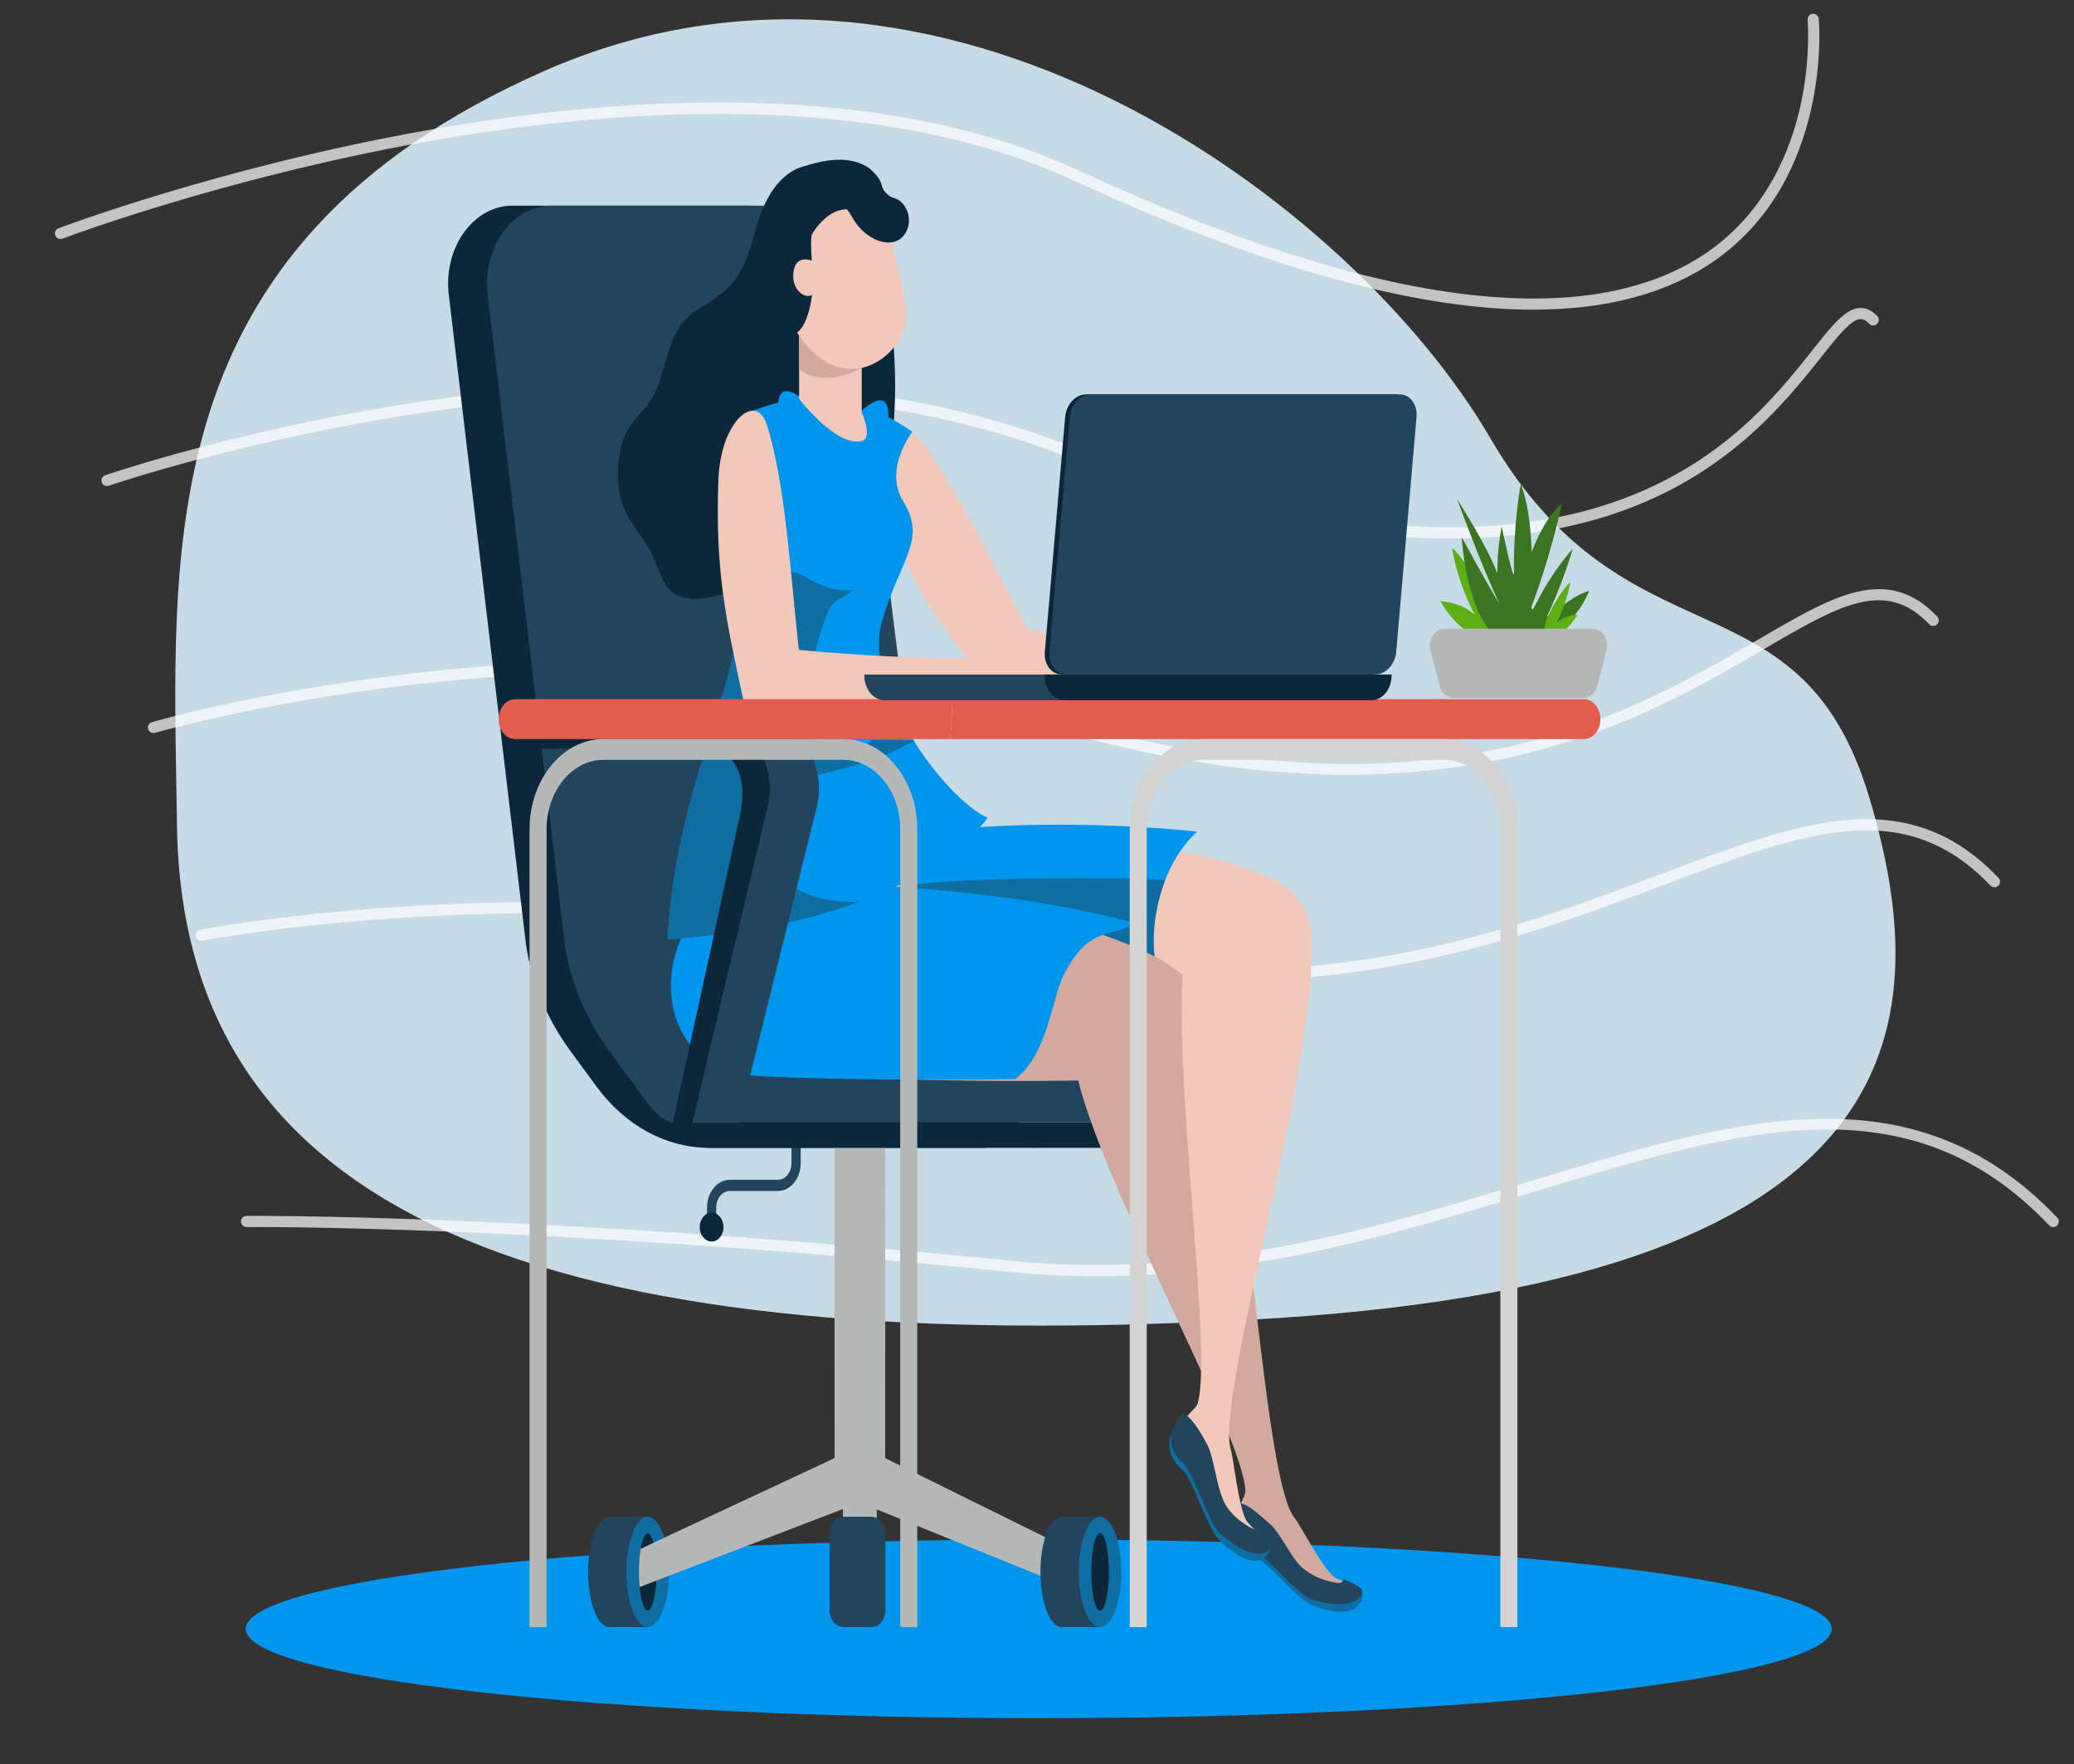 <svg width="127" height="108" viewBox="0 0 127 108" fill="none" xmlns="http://www.w3.org/2000/svg">
<rect x="0" y="0" width="127" height="108" fill="#333333" stroke="none"/>
<path d="M10.837 50.509C10.621 33.781 8.932 15.123 33.288 4.363C57.646 -6.396 82.851 12.421 91.249 26.81C99.645 41.2 110.231 34.635 114.475 48.859C118.72 63.083 117.068 78.645 76.445 80.803C35.822 82.961 11.162 75.684 10.837 50.509Z" fill="#C7DBE6"/>
<g opacity="0.89">
<g opacity="0.89">
<path opacity="0.89" d="M93.898 18.959C93.052 18.959 92.179 18.925 91.278 18.854C84.382 18.315 75.796 15.69 65.758 11.054C53.48 5.385 37.301 6.651 25.892 8.711C13.508 10.949 3.922 14.576 3.826 14.612C3.65 14.679 3.452 14.592 3.384 14.416C3.316 14.241 3.405 14.044 3.581 13.977C3.677 13.94 13.324 10.29 25.77 8.043C33.084 6.722 39.925 6.135 46.099 6.299C53.835 6.505 60.546 7.897 66.046 10.437C76.007 15.037 84.513 17.64 91.327 18.175C96.884 18.611 101.35 17.677 104.604 15.401C108.178 12.901 109.641 9.189 110.241 6.514C110.895 3.593 110.69 1.236 110.688 1.213C110.672 1.026 110.81 0.861 110.998 0.843C111.186 0.826 111.352 0.964 111.37 1.151C111.379 1.25 111.586 3.619 110.913 6.638C110.518 8.414 109.898 10.044 109.07 11.483C108.032 13.286 106.664 14.791 105.003 15.954C102.148 17.952 98.421 18.959 93.898 18.959Z" fill="white"/>
</g>
</g>
<g opacity="0.89">
<g opacity="0.89">
<path opacity="0.89" d="M88.766 32.969C87.557 32.969 86.315 32.916 85.04 32.807C79.105 32.302 72.304 30.606 64.827 27.767C51.917 22.865 36.799 23.66 26.39 25.19C15.092 26.85 6.748 29.711 6.665 29.74C6.487 29.802 6.292 29.707 6.229 29.531C6.167 29.354 6.262 29.16 6.44 29.098C6.523 29.069 14.918 26.189 26.276 24.518C32.949 23.535 39.328 23.156 45.235 23.39C52.63 23.682 59.303 24.94 65.07 27.131C78.775 32.334 89.965 33.604 98.326 30.906C105.237 28.675 108.685 24.333 110.966 21.46C112.192 19.915 113.003 18.896 113.889 18.857C114.264 18.84 114.622 19.006 114.952 19.351C115.082 19.487 115.076 19.702 114.939 19.832C114.802 19.961 114.586 19.955 114.456 19.819C114.204 19.555 114.03 19.531 113.92 19.536C113.346 19.562 112.534 20.585 111.504 21.881C110.413 23.255 108.919 25.136 106.849 26.912C104.389 29.023 101.671 30.541 98.537 31.553C95.615 32.496 92.34 32.969 88.766 32.969Z" fill="white"/>
</g>
</g>
<g opacity="0.89">
<g opacity="0.89">
<path opacity="0.89" d="M82.502 47.426C81.598 47.426 80.686 47.403 79.766 47.354C74.826 47.093 69.487 46.124 63.898 44.472C50.272 40.448 36.211 40.767 26.814 41.745C16.623 42.805 9.568 44.846 9.498 44.866C9.316 44.919 9.126 44.816 9.073 44.636C9.019 44.456 9.123 44.267 9.304 44.213C9.375 44.193 16.478 42.138 26.727 41.071C32.747 40.444 38.66 40.275 44.305 40.567C51.365 40.933 58.023 42.028 64.092 43.821C87.727 50.802 99.703 43.808 107.627 39.178C110.041 37.768 111.946 36.656 113.694 36.238C115.635 35.775 117.202 36.255 118.627 37.749C118.757 37.885 118.752 38.1 118.614 38.23C118.477 38.359 118.26 38.354 118.131 38.217C115.446 35.4 112.633 37.042 107.974 39.765C104 42.086 99.054 44.975 91.987 46.469C88.972 47.105 85.792 47.426 82.502 47.426Z" fill="white"/>
</g>
</g>
<g opacity="0.89">
<g opacity="0.89">
<path opacity="0.89" d="M75.186 60.043C71.191 60.043 67.166 59.622 63.047 58.779C48.633 55.831 35.629 55.665 27.258 56.046C18.185 56.459 12.447 57.583 12.391 57.594C12.206 57.631 12.025 57.512 11.989 57.328C11.951 57.144 12.072 56.965 12.257 56.928C12.314 56.916 18.09 55.783 27.211 55.368C32.565 55.124 38.01 55.171 43.396 55.508C50.129 55.928 56.786 56.805 63.185 58.113C80.235 61.601 92.136 57.12 101.699 53.519C106.029 51.889 109.767 50.481 113.131 50.203C116.84 49.897 119.779 51.023 122.378 53.749C122.508 53.886 122.502 54.1 122.365 54.23C122.228 54.359 122.011 54.355 121.882 54.217C119.437 51.654 116.675 50.594 113.189 50.881C109.92 51.151 106.223 52.544 101.942 54.155C97.208 55.937 91.844 57.958 85.45 59.113C82.022 59.734 78.615 60.043 75.186 60.043Z" fill="white"/>
</g>
</g>
<g opacity="0.89">
<g opacity="0.89">
<path opacity="0.89" d="M67.13 78.137C65.465 78.137 63.772 78.058 62.054 77.888C32.886 74.975 15.278 75.124 15.102 75.126H15.098C14.911 75.126 14.758 74.975 14.756 74.789C14.754 74.602 14.906 74.448 15.094 74.445C15.269 74.444 32.912 74.294 62.122 77.211C73.785 78.374 84.298 75.18 93.573 72.362C99.858 70.453 105.794 68.649 111.174 68.507C114.062 68.431 116.601 68.829 118.938 69.726C121.523 70.717 123.825 72.296 125.977 74.553C126.107 74.689 126.102 74.904 125.964 75.034C125.827 75.163 125.61 75.158 125.481 75.021C116.876 65.994 106.681 69.092 93.772 73.014C85.796 75.437 76.909 78.137 67.13 78.137Z" fill="white"/>
</g>
</g>
<path d="M112.167 99.728C112.167 102.747 90.425 105.195 63.606 105.195C36.786 105.195 15.045 102.747 15.045 99.728C15.045 96.708 36.786 94.26 63.606 94.26C90.425 94.26 112.167 96.708 112.167 99.728Z" fill="#0196ED"/>
<path d="M48.465 71.222C48.465 71.779 48.09 72.232 47.63 72.232H44.695C43.922 72.232 43.294 72.993 43.294 73.928V75.128H43.859V73.928C43.859 73.371 44.234 72.918 44.695 72.918H47.63C48.402 72.918 49.03 72.157 49.03 71.222V69.869H48.465V71.222Z" fill="#22445D"/>
<path d="M43.576 74.246C43.174 74.246 42.847 74.641 42.847 75.128C42.847 75.616 43.174 76.011 43.576 76.011C43.979 76.011 44.305 75.616 44.305 75.128C44.306 74.641 43.98 74.246 43.576 74.246Z" fill="#0B2739"/>
<path d="M54.717 57.078L49.674 16.757C49.42 14.374 47.743 12.59 45.758 12.59H31.389C29.018 12.59 27.182 15.101 27.47 17.949L32.149 57.329C32.397 59.767 33.373 62.232 34.95 64.377L36.535 66.534C38.285 68.915 40.791 70.276 43.425 70.276H60.353L57.268 64.729C55.651 62.367 54.748 59.668 54.717 57.078Z" fill="#0B2739"/>
<path d="M57.098 57.078L52.054 16.757C51.8 14.374 50.123 12.59 48.138 12.59H33.77C31.399 12.59 29.562 15.101 29.849 17.949L34.529 57.329C34.776 59.767 35.753 62.232 37.33 64.377L39.471 67.29C40.866 69.189 41.194 68.708 43.293 68.708L63.447 70.275L59.647 64.728C58.032 62.367 57.129 59.668 57.098 57.078Z" fill="#22445D"/>
<path d="M36.012 96.241C36.012 98.107 36.596 99.619 37.315 99.619H39.661V92.863H37.315C36.596 92.863 36.012 94.377 36.012 96.241Z" fill="#22445D"/>
<path d="M39.662 92.863C38.943 92.863 38.359 94.376 38.359 96.241C38.359 98.107 38.943 99.619 39.662 99.619C40.382 99.619 40.965 98.108 40.965 96.241C40.964 94.377 40.381 92.863 39.662 92.863Z" fill="#106DA1"/>
<path d="M39.659 93.873C39.483 93.873 39.327 94.249 39.228 94.83C39.157 95.223 39.123 95.711 39.123 96.242C39.123 96.575 39.137 96.883 39.165 97.166C39.25 98.014 39.434 98.61 39.66 98.61C39.915 98.61 40.134 97.824 40.19 96.772C40.197 96.602 40.204 96.421 40.204 96.242C40.204 95.532 40.133 94.891 40.013 94.454C39.921 94.095 39.793 93.873 39.659 93.873Z" fill="#0B2739"/>
<path d="M54.209 70.275H51.1L51.107 89.271L40.012 94.455L39.228 94.831C39.157 95.224 39.123 95.712 39.123 96.243C39.123 96.576 39.137 96.884 39.165 97.167L40.19 96.773L52.655 91.993L65.742 97.304L66.188 95.191L54.203 89.273L54.209 70.275Z" fill="#B6B7B7"/>
<path d="M53.69 89.693H51.619V96.449H53.69V89.693Z" fill="#B6B7B7"/>
<path d="M70.552 64.643H43.106C41.541 64.643 40.503 66.605 41.158 68.327C41.206 68.454 41.257 68.581 41.308 68.708H72.316L72.338 68.668C73.316 66.974 72.261 64.643 70.552 64.643Z" fill="#22445D"/>
<path d="M41.315 68.724C41.706 69.691 42.544 70.275 43.433 70.275H71.272C71.662 69.766 72.012 69.236 72.316 68.707H41.309C41.311 68.714 41.313 68.719 41.315 68.724Z" fill="#0B2739"/>
<path d="M63.711 96.241C63.711 98.107 64.294 99.619 65.014 99.619H67.36V92.863H65.014C64.294 92.863 63.711 94.377 63.711 96.241Z" fill="#22445D"/>
<path d="M67.36 92.863C66.641 92.863 66.057 94.376 66.057 96.241C66.057 98.107 66.64 99.619 67.36 99.619C68.08 99.619 68.663 98.108 68.663 96.241C68.663 94.377 68.08 92.863 67.36 92.863Z" fill="#106DA1"/>
<path d="M67.36 93.871C67.063 93.871 66.822 94.932 66.822 96.242C66.822 97.551 67.062 98.613 67.36 98.613C67.658 98.613 67.899 97.552 67.899 96.242C67.899 94.933 67.658 93.871 67.36 93.871Z" fill="#0B2739"/>
<path d="M53.362 92.863H51.65C51.18 92.863 50.798 93.325 50.798 93.894V98.587C50.798 99.156 51.18 99.618 51.65 99.618H53.362C53.833 99.618 54.214 99.156 54.214 98.587V93.894C54.214 93.325 53.833 92.863 53.362 92.863Z" fill="#22445D"/>
<path d="M54.257 17.045C54.238 16.912 54.196 16.83 54.146 16.768C54.262 13.979 52.87 11.471 51.331 10.397C51.246 10.338 51.169 10.343 51.1 10.375C49.431 9.615 47.714 10.401 46.697 12.794C46.187 13.995 45.993 15.455 45.374 16.561C44.743 17.692 43.987 18.158 43.142 18.684C42.243 19.243 41.58 19.722 41.075 21.121C40.507 22.693 40.461 23.823 39.474 25.019C39.017 25.573 38.55 25.948 38.233 26.743C37.839 27.736 37.729 29.028 37.932 30.16C38.249 31.92 39.303 32.58 39.939 33.973C40.502 35.207 40.619 36.106 41.59 36.492C42.679 36.923 43.956 36.471 45.02 36.115C46.088 35.757 46.935 35.487 48.037 35.757C48.789 35.94 49.52 36.357 50.286 36.402C50.741 36.43 51.119 36.422 51.538 36.103C51.69 35.987 51.827 35.835 51.95 35.647C52.301 35.031 52.755 34.713 53.312 34.691C53.956 34.192 54.144 33.896 54.205 32.703C54.247 31.86 54.163 30.937 54.028 29.996C55.153 25.661 54.925 21.676 54.257 17.045Z" fill="#0B2739"/>
<path d="M81.726 96.575C80.993 96.045 79.601 93.327 79.31 92.989C76.948 90.243 76.411 62.825 72.403 59.779C69.838 57.828 65.48 59.56 65.693 64.179C65.965 70.07 76.096 87.424 76.261 91.276C76.28 91.709 75.589 92.346 75.826 93.395C76.019 94.244 76.744 94.388 77.026 94.746C79.725 98.172 83.31 97.762 83.353 97.421C83.396 97.08 82.103 96.847 81.726 96.575Z" fill="#D2A99E"/>
<path d="M82.655 97.272C82.445 97.338 82.212 97.359 81.962 97.313C81.146 97.169 80.257 96.694 79.556 96.208C78.874 95.735 78.474 94.193 77.84 93.68C77.309 93.25 76.337 92.78 75.703 92.76C75.623 92.988 74.877 94.715 76.896 95.381C77.665 95.635 79.424 97.906 80.322 98.274C81.057 98.576 82.392 98.964 83.091 98.377C83.343 98.167 83.518 97.818 83.407 97.382C83.362 97.217 83.068 97.441 82.655 97.272Z" fill="#106DA1"/>
<path d="M82.272 96.689C82.235 96.838 82.109 96.954 81.857 96.91C81.041 96.764 80.473 96.559 79.794 96.031C79.134 95.517 78.37 93.79 77.735 93.277C77.204 92.848 76.456 92.046 75.822 92.023C75.742 92.251 74.772 94.31 76.791 94.976C77.56 95.229 79.32 97.501 80.217 97.87C80.952 98.17 82.47 98.462 83.176 97.886C83.269 97.81 83.451 97.566 83.394 97.336C83.352 97.17 82.686 96.859 82.272 96.689Z" fill="#22445D"/>
<path d="M77.059 53.484C72.353 51.284 57.023 50.333 52.569 51.534C49.701 52.307 49.355 63.723 53.018 63.651C56.682 63.578 74.015 61.383 78.462 60.163C80.552 59.59 81.762 55.683 77.059 53.484Z" fill="#F1C8B9"/>
<path d="M56.23 51.117C52.909 51.869 52.508 62.967 56.75 62.896C58.747 62.863 66.142 62.145 71.378 61.58C69.755 57.396 71.023 52.984 73.31 50.916C66.983 50.241 59.33 50.414 56.23 51.117Z" fill="#0196ED"/>
<path d="M71.342 53.896C69.342 53.682 58.853 53.678 55.494 54.225C54.963 54.313 54.47 54.308 54.022 54.231C53.107 57.749 53.846 62.946 56.801 62.897C58.833 62.863 65.981 61.526 71.305 60.96C70.281 58.365 70.557 56.053 71.342 53.896Z" fill="#106DA1"/>
<path d="M71.539 59.049C67.227 56.209 52.214 53.103 47.623 53.661C39.062 54.705 39.534 64.586 48.768 65.719C52.402 66.164 67.298 66.43 71.886 65.853C74.043 65.581 75.847 61.888 71.539 59.049Z" fill="#D2A99E"/>
<path d="M79.846 55.625C78.287 52.769 74.074 52.513 72.822 56.808C71.224 62.287 74.389 82.355 73.335 85.934C73.216 86.335 72.435 86.625 72.311 87.68C72.21 88.533 72.777 88.97 72.904 89.414C74.119 93.671 77.269 94.806 77.412 94.513C77.555 94.221 76.535 93.464 76.301 93.058C75.847 92.267 75.515 89.205 75.375 88.776C74.234 85.281 82.282 60.087 79.846 55.625Z" fill="#F1C8B9"/>
<path d="M77.11 94.3C76.893 94.272 76.672 94.19 76.455 94.04C75.75 93.551 75.088 92.722 74.606 91.964C74.135 91.227 74.29 89.609 73.879 88.855C73.534 88.225 72.795 87.362 72.215 87.068C72.064 87.247 70.787 88.541 72.427 90.038C73.053 90.609 73.908 93.497 74.612 94.229C75.189 94.828 76.292 95.769 77.136 95.522C77.44 95.433 77.721 95.185 77.766 94.728C77.782 94.555 77.435 94.638 77.11 94.3Z" fill="#106DA1"/>
<path d="M77.035 93.727C76.818 93.698 75.446 93.026 74.941 91.925C74.449 90.854 74.331 89.186 73.919 88.432C73.574 87.802 73.039 86.824 72.459 86.529C72.307 86.708 70.828 88.119 72.468 89.616C73.093 90.185 73.948 93.074 74.652 93.806C75.229 94.406 76.533 95.335 77.381 95.103C77.492 95.072 77.744 94.921 77.769 94.683C77.789 94.507 77.36 94.064 77.035 93.727Z" fill="#22445D"/>
<path d="M55.896 26.479C54.683 25.233 53.426 28.84 54.558 32.045C56.302 36.983 57.992 38.599 60.276 41.708C62.243 44.385 64.408 41.129 62.843 38.324C60.427 33.993 58.055 28.697 55.896 26.479Z" fill="#F1C8B9"/>
<path d="M76.213 41.264C71.948 40.88 64.266 38.855 63.35 38.594C61.422 38.049 60.847 42.374 60.847 42.374C65.409 44.94 74.649 43.151 76.202 43.151C77.516 43.151 76.684 41.306 76.213 41.264Z" fill="#F1C8B9"/>
<path d="M80.155 39.82C79.616 39.768 78.843 39.456 78.207 40.089C77.047 41.243 75.053 41.107 75.053 41.107L75.208 43.288C75.208 43.288 76.327 43.246 76.906 43.984C77.486 44.723 78.592 43.483 78.983 43.434C79.31 43.394 78.412 42.654 77.54 43.255C77.938 42.933 78.378 42.538 79.32 42.425C80.162 42.322 80.124 41.195 80.481 40.484C80.624 40.197 80.452 39.849 80.155 39.82Z" fill="#F1C8B9"/>
<path d="M51.149 32.051L52.55 31.817L51.512 28.984L51.149 32.051Z" fill="#E01927"/>
<path d="M45.991 65.845C47.937 66.045 56.911 66.178 62.151 66.069C64.078 64.675 64.448 61.169 65.034 59.922C66.609 56.565 68.076 57.469 69.476 56.524C61.269 54.206 49.911 53.996 46.75 53.996C40.205 53.995 38.54 65.076 45.991 65.845Z" fill="#0196ED"/>
<path d="M53.987 38.134C55.108 34.187 56.785 33.106 55.305 30.691C54.086 28.704 55.867 26.434 55.867 26.434C55.087 25.916 54.386 25.517 54.386 25.517C54.386 25.517 54.592 23.617 52.888 25.04C52.111 25.68 50.781 26.056 49.809 25.049C47.655 22.836 47.67 24.636 47.67 24.636C47.67 24.636 46.914 24.852 46.06 25.155C46.06 25.155 47.406 27.832 45.858 29.465C43.995 31.433 45.448 33.575 45.143 38.24C44.841 42.894 41.358 48.66 40.885 57.503C56.473 56.454 60.471 50.068 60.471 50.068C57.808 48.856 52.874 42.083 53.987 38.134Z" fill="#0196ED"/>
<path d="M55.721 45.332C54.942 45.283 54.179 45.304 53.416 45.3C53.008 45.734 52.486 46.01 51.864 46.01C50.614 46.01 49.278 44.636 49.391 43.016C49.394 42.97 49.404 42.921 49.407 42.874C49.311 42.384 49.301 41.883 49.419 41.436C49.501 41.132 49.616 40.87 49.744 40.632C49.967 39.586 50.266 38.556 50.63 37.621C51.053 36.535 51.524 36.803 52.209 36.11C50.361 36.359 49.262 35.028 48.419 34.999C46.876 34.947 45.601 33.955 44.894 32.404C44.94 33.841 45.311 35.652 45.142 38.242C44.84 42.896 41.357 48.662 40.884 57.505C45.896 57.167 49.705 56.277 52.572 55.227C50.481 55.242 48.235 54.785 47.023 52.658C46.526 51.786 46.61 50.517 47.023 49.636C47.838 47.897 48.985 47.748 50.463 47.355C52.004 46.944 53.943 46.508 55.356 45.671C55.57 45.544 55.782 45.458 55.992 45.405C55.972 45.375 55.952 45.346 55.933 45.316C55.862 45.319 55.794 45.337 55.721 45.332Z" fill="#106DA1"/>
<path d="M46.955 26C46.298 23.955 44.117 25.769 43.988 29.4C43.788 34.993 44.466 37.941 45.426 42.436C46.253 46.307 49.448 44.577 49.036 40.927C48.4 35.295 48.125 29.641 46.955 26Z" fill="#F1C8B9"/>
<path d="M61.652 40.147C57.389 40.602 49.419 39.843 48.476 39.745C46.49 39.537 46.51 44.457 46.51 44.457C51.413 46.358 61.059 43.074 62.065 42.121C63.072 41.17 62.123 40.097 61.652 40.147Z" fill="#F1C8B9"/>
<path d="M64.268 40.474C63.322 40.544 62.829 40.207 62.385 39.939C63.339 40.411 64.108 39.423 63.781 39.447C63.387 39.476 62.106 38.357 61.648 39.279C61.192 40.199 60.083 40.384 60.083 40.384L60.291 42.937C60.291 42.937 62.213 42.222 63.535 43.234C64.259 43.789 64.972 43.293 65.496 43.123C65.783 43.031 65.9 42.617 65.713 42.336C65.251 41.641 65.114 40.411 64.268 40.474Z" fill="#F1C8B9"/>
<path d="M52.767 22.026V25.242C52.767 25.242 53.481 26.828 52.767 27.001C51.197 27.381 48.931 24.417 48.931 24.417V20.104L52.767 22.026Z" fill="#F1C8B9"/>
<path d="M48.93 22.593V20.139C48.93 20.139 50.882 22.395 52.766 22.523C52.767 22.523 50.496 23.857 48.93 22.593Z" fill="#D2A99E"/>
<path d="M53.708 12.398C53.708 12.398 55.121 15.865 55.474 19.096C55.725 21.388 52.257 24.415 49.43 21.186C46.605 17.956 47.389 13.015 47.389 13.015L53.708 12.398Z" fill="#F1C8B9"/>
<path d="M55.072 12.277C54.879 12.131 54.628 12.123 54.443 11.979C53.866 11.532 54.106 11.319 53.773 10.875C53.484 10.492 53.212 10.241 52.812 10.061C51.782 9.598 50.593 9.778 49.554 10.083C49.228 10.178 49.185 10.545 49.308 10.826C48.281 11.075 47.163 12.259 46.724 13.065C45.855 14.666 45.744 17.348 46.629 18.984C47.324 20.267 48.631 21.319 49.333 19.617C49.868 18.317 49.78 17.107 49.695 15.715C49.663 15.204 49.65 14.772 49.696 14.381C50.252 13.463 51.009 12.817 51.86 12.812C52.074 13.071 52.257 13.462 52.456 13.72C52.757 14.109 53.119 14.418 53.525 14.623C54.154 14.941 55.027 15.007 55.463 14.239C55.855 13.548 55.626 12.694 55.072 12.277Z" fill="#0B2739"/>
<path d="M49.97 16.068C49.97 16.068 48.833 15.427 48.607 16.531C48.381 17.635 49.21 18.288 49.649 18.086C50.088 17.884 50.235 16.531 49.97 16.068Z" fill="#F1C8B9"/>
<path d="M43.962 44.434H32.357L32.434 45.843L43.374 45.8C44.59 45.8 46.016 47.193 45.238 50.242L41.206 68.737H42.41L47.025 49.371C47.621 46.897 46.089 44.434 43.962 44.434Z" fill="#0B2739"/>
<path d="M46.956 44.434H43.962C46.088 44.434 47.62 46.897 47.025 49.373L42.41 68.738H45.215L50.019 49.373C50.615 46.897 49.083 44.434 46.956 44.434Z" fill="#22445D"/>
<path d="M58.188 45.248H96.991C97.549 45.248 97.999 44.703 97.999 44.028C97.999 43.355 97.549 42.809 96.991 42.809H58.335L58.188 45.248Z" fill="#E25D4E"/>
<path d="M31.542 45.248H58.188L58.335 42.809H31.542C30.956 42.809 30.494 43.41 30.537 44.117C30.575 44.755 31.013 45.248 31.542 45.248Z" fill="#E25D4E"/>
<path d="M51.64 45.248H36.955C34.458 45.248 32.426 47.725 32.426 50.768V99.619H33.47V50.768C33.47 48.426 35.033 46.52 36.954 46.52H51.639C53.561 46.52 55.124 48.426 55.124 50.768V99.619H56.167V50.768C56.168 47.725 54.138 45.248 51.64 45.248Z" fill="#B6B7B7"/>
<path d="M88.39 45.248H73.703C71.206 45.248 69.176 47.725 69.176 50.768V99.619H70.219V50.768C70.219 48.426 71.782 46.52 73.703 46.52H88.389C90.31 46.52 91.873 48.426 91.873 50.768V99.619H92.916V50.768C92.917 47.725 90.886 45.248 88.39 45.248Z" fill="#D3D4D3"/>
<path d="M85.429 24.146H66.492C65.857 24.146 65.29 24.768 65.223 25.536L63.98 39.901C63.913 40.667 64.373 41.289 65.008 41.289H83.944C84.578 41.289 85.146 40.667 85.212 39.901L86.456 25.536C86.523 24.768 86.063 24.146 85.429 24.146Z" fill="#0B2739"/>
<path d="M52.929 41.297C52.929 41.32 52.926 41.34 52.926 41.362C52.926 42.197 53.485 42.874 54.175 42.874H74.032C74.722 42.874 75.28 42.197 75.28 41.362C75.28 41.34 75.278 41.32 75.278 41.297H52.929Z" fill="#22445D"/>
<path d="M85.712 24.146H66.776C66.141 24.146 65.574 24.768 65.508 25.536L64.265 39.901C64.198 40.667 64.658 41.289 65.293 41.289H84.229C84.863 41.289 85.431 40.667 85.497 39.901L86.74 25.536C86.807 24.768 86.346 24.146 85.712 24.146Z" fill="#22445D"/>
<path d="M63.967 41.297C63.967 41.32 63.964 41.34 63.964 41.362C63.964 42.197 64.523 42.874 65.212 42.874H83.965C84.654 42.874 85.213 42.197 85.213 41.362C85.213 41.34 85.211 41.32 85.211 41.297H63.967Z" fill="#0B2739"/>
<path d="M90.328 38.917H91.948C90.512 34.916 88.915 33.539 88.915 33.539C88.915 33.539 89.162 35.464 90.31 37.647C89.474 36.854 88.195 36.806 88.195 36.806C88.195 36.806 89.047 38.381 90.328 38.917Z" fill="#5CAF15"/>
<path d="M96.622 36.457C96.21 36.657 94.766 37.724 94.713 37.768C95.677 35.773 96.309 33.599 96.309 33.599C96.309 33.599 95.064 34.931 94.063 36.961C93.896 37.299 93.519 37.82 93.519 37.812C94.852 34.523 95.652 30.822 95.652 30.822C95.652 30.822 94.704 31.443 93.786 33.799C93.716 30.914 93.123 29.635 93.123 29.635C93.123 29.635 92.66 32.061 92.709 35.041C92.724 35.896 91.958 32.255 91.958 32.255C91.958 32.255 91.683 33.464 91.687 35.102C91.034 33.361 89.226 30.563 89.226 30.563C89.226 30.563 90.813 34.885 91.801 36.935C91.303 36.191 89.508 32.89 89.508 32.89C89.508 32.89 89.72 37.173 91.505 38.92H94.775C95.065 38.795 95.373 38.626 95.674 38.396C96.246 37.954 96.669 37.388 96.933 36.941C97.198 36.492 97.317 36.164 97.317 36.164C97.317 36.164 97.034 36.259 96.622 36.457Z" fill="#3C7521"/>
<path d="M95.292 38.917H94.305C95.181 36.479 96.154 35.639 96.154 35.639C96.154 35.639 96.003 36.812 95.304 38.143C95.814 37.658 96.594 37.63 96.594 37.63C96.594 37.63 96.073 38.59 95.292 38.917Z" fill="#5CAF15"/>
<path d="M94.516 38.748L93.986 39.413C93.195 37.352 93.283 36.19 93.283 36.19C93.283 36.19 93.809 37 94.121 38.273C94.144 37.639 94.548 37.097 94.548 37.097C94.548 37.097 94.766 38.026 94.516 38.748Z" fill="#3C7521"/>
<path d="M88.982 42.728H96.985C97.358 42.728 97.689 42.436 97.802 42.006L98.369 39.846C98.544 39.178 98.132 38.496 97.552 38.496H88.415C87.837 38.496 87.424 39.178 87.599 39.846L88.166 42.006C88.279 42.436 88.61 42.728 88.982 42.728Z" fill="#B6B7B7"/>
</svg>
